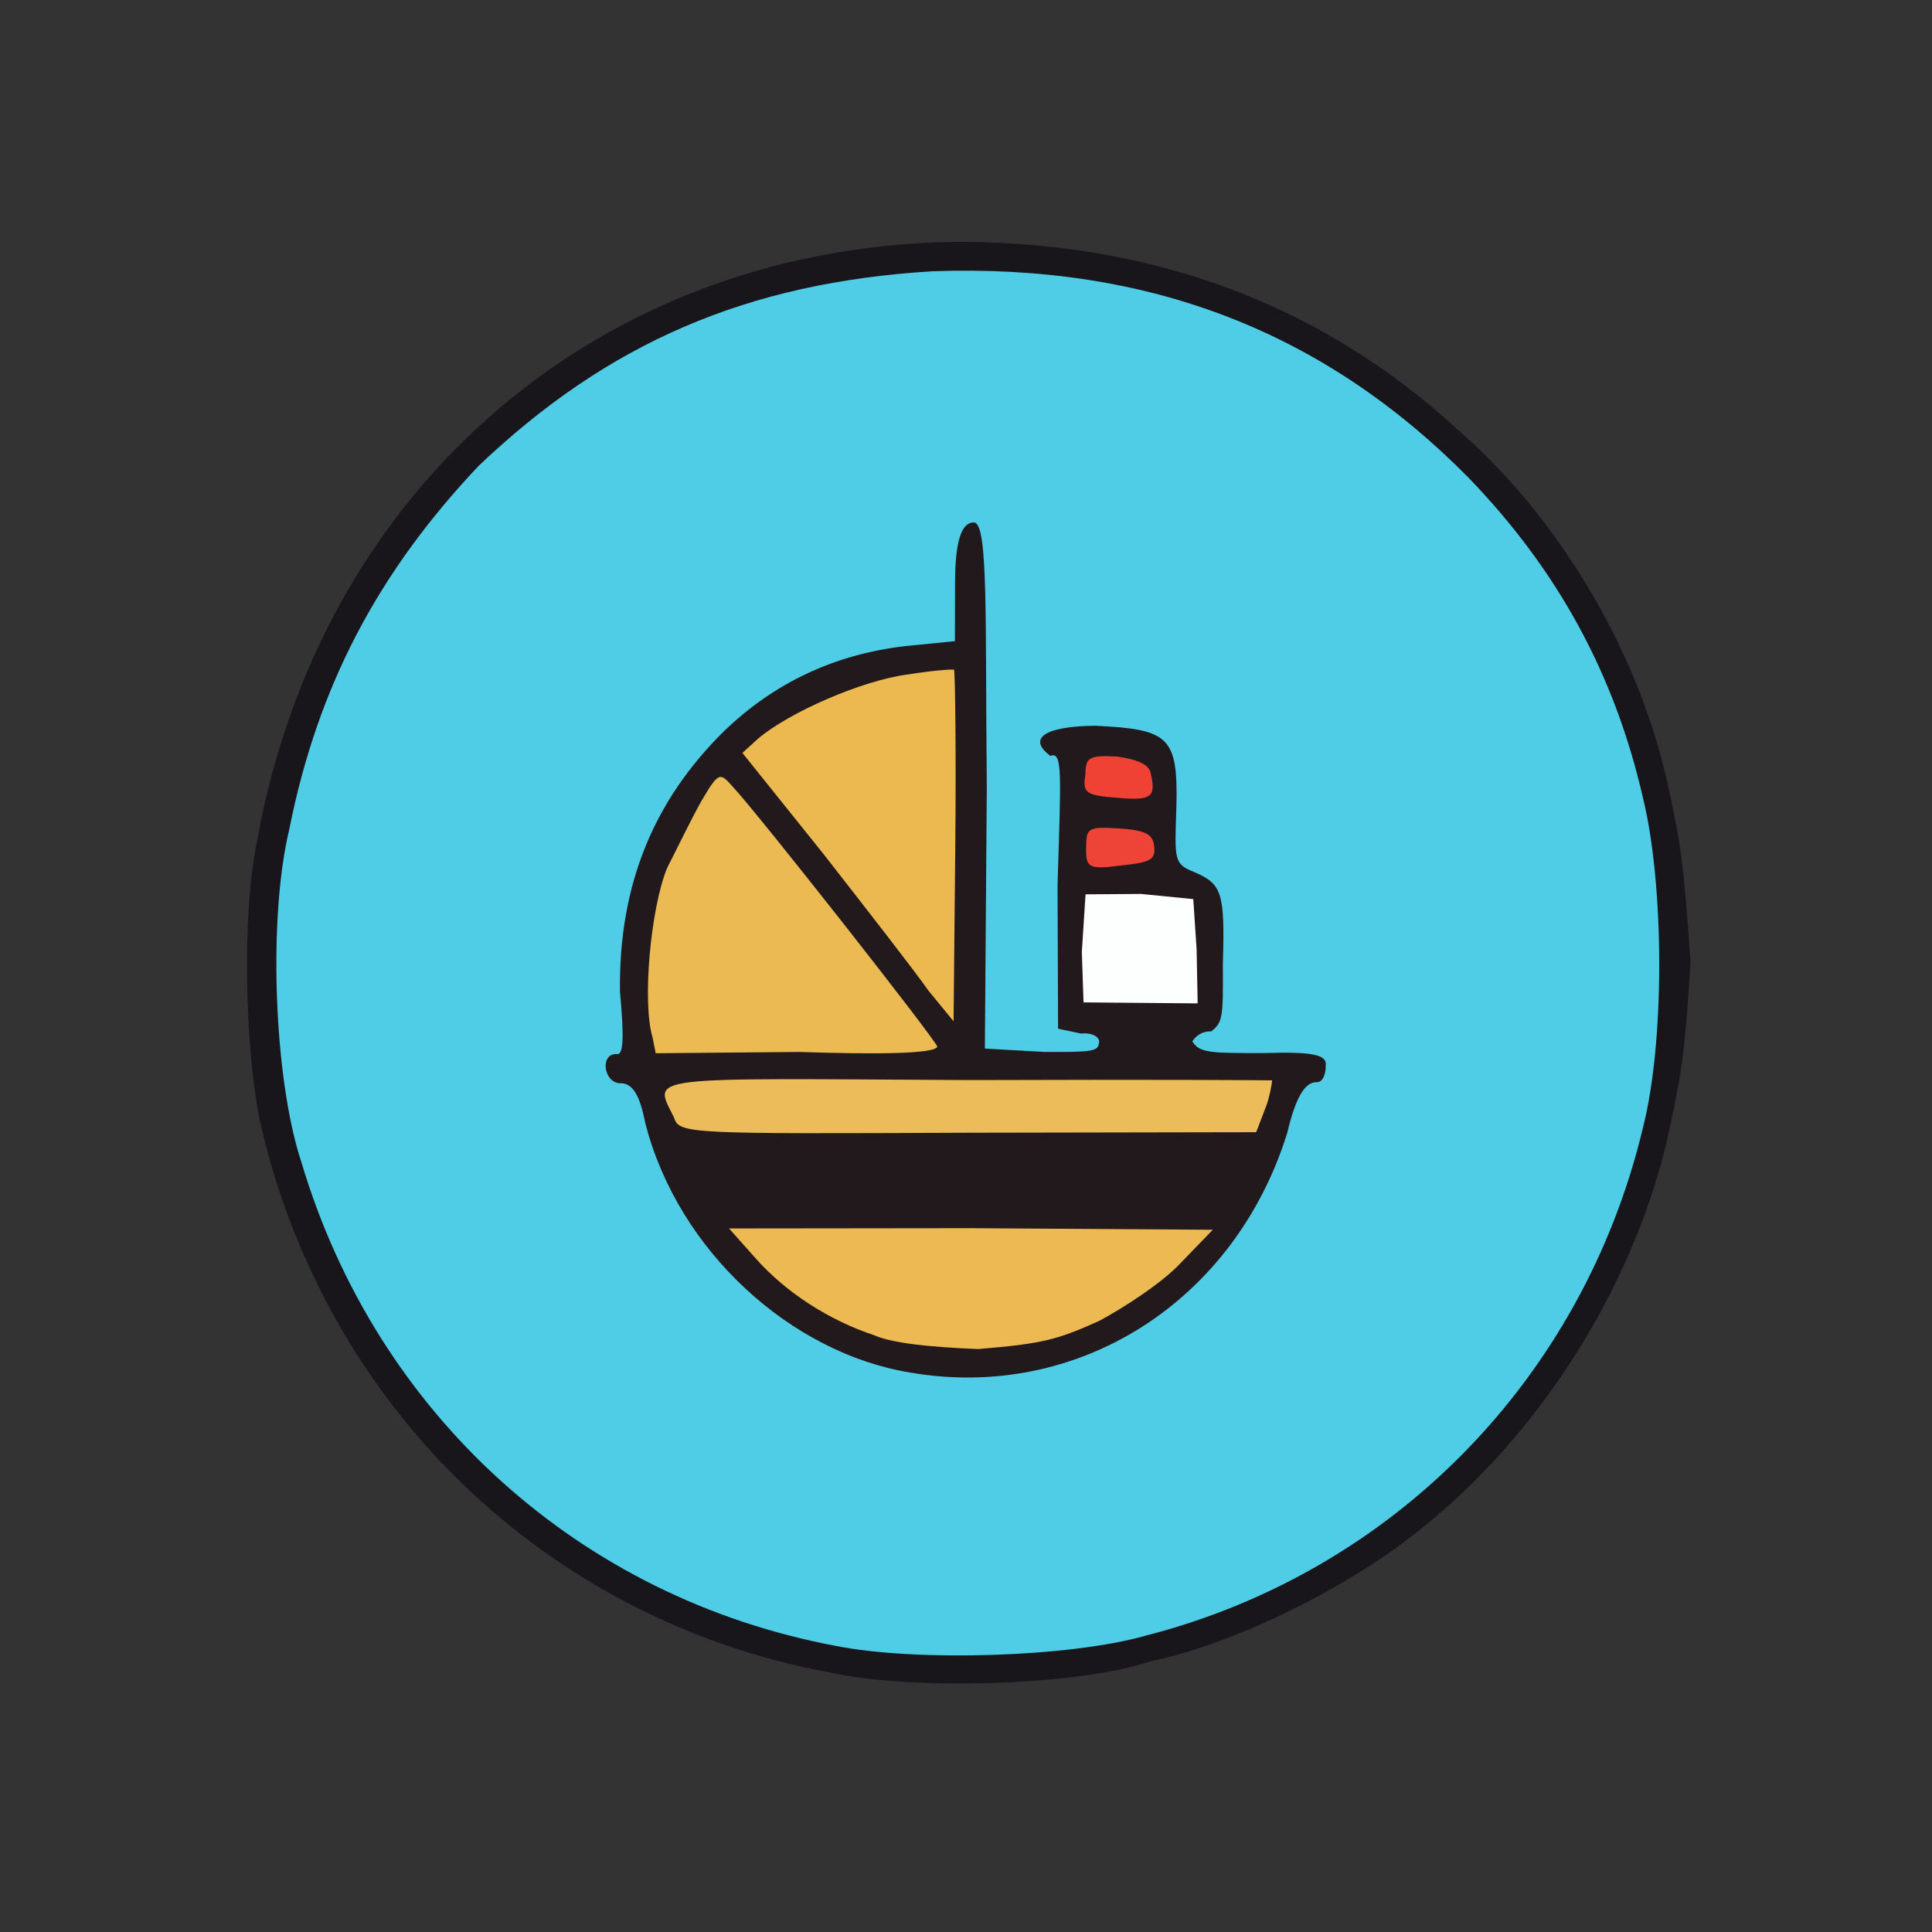 <?xml version="1.0" ?>
<svg xmlns="http://www.w3.org/2000/svg" version="1.1" width="224" height="224">
  <rect width="100%" height="100%" fill="#333333" stroke="none"/>
  <defs/>
  <g>
    <path d="M 96.176 193.902 C 62.966 187.753 37.344 162.584 30.056 129.613 C 28.447 121.247 28.0 106.067 29.804 97.53 C 37.197 56.182 70.073 28.134 111.782 28.041 C 134.195 28.228 153.501 35.43 169.353 50.122 C 180.457 59.857 189.636 74.856 193.19 90.192 C 194.867 97.646 195.208 99.936 196.0 111.535 C 195.342 122.769 194.831 125.096 193.205 132.525 C 189.014 149.885 178.2 166.521 164.923 177.116 C 156.667 183.92 143.138 190.617 133.495 192.582 C 124.777 195.559 105.135 195.959 96.176 193.902" stroke-width="1.0" fill="rgb(25, 22, 28)" opacity="0.991"/>
    <path d="M 96.967 190.841 C 67.133 185.264 43.634 163.936 34.942 134.738 C 31.754 125.129 31.065 106.441 33.526 96.217 C 36.828 79.576 43.823 66.361 55.501 54.006 C 70.423 39.812 86.525 32.745 108.176 31.449 C 133.266 30.567 153.557 38.469 170.27 55.39 C 180.534 66.027 187.199 78.076 190.512 92.61 C 192.948 102.581 193.054 120.819 190.465 130.839 C 183.497 159.895 161.47 182.292 132.854 189.635 C 124.072 192.149 106.252 192.68 96.967 190.841" stroke-width="1.0" fill="rgb(79, 205, 230)" opacity="1.0"/>
    <path d="M 105.493 159.131 C 91.699 156.862 78.653 145.073 74.837 130.289 C 74.187 127.066 73.406 125.473 71.756 125.592 C 69.898 125.325 69.593 122.058 71.572 122.208 C 72.352 122.306 72.312 119.663 71.882 115.019 C 71.707 102.534 75.844 92.792 83.877 84.839 C 89.639 79.25 96.665 75.864 104.999 74.906 L 110.714 74.338 L 110.732 67.282 C 110.773 63.287 111.303 60.552 112.907 60.58 C 114.617 60.546 114.213 71.821 114.412 91.263 L 114.187 121.574 L 121.111 121.965 C 126.053 121.979 127.33 121.952 127.39 121.026 C 127.652 120.341 126.79 119.687 125.356 119.834 L 122.677 119.27 L 122.613 102.661 C 123.008 89.549 123.217 87.103 121.777 87.638 C 118.998 85.539 121.3 84.196 127.002 84.144 C 135.573 84.568 136.616 85.362 136.388 93.729 C 136.187 99.705 136.112 100.166 138.396 101.082 C 141.67 102.481 142.031 103.39 141.78 111.713 C 141.809 117.827 141.814 118.529 140.418 119.586 C 139.417 119.535 138.639 120.091 138.239 120.737 C 139.081 122.131 140.491 122.086 146.505 122.098 C 152.38 121.902 153.869 122.326 153.708 123.546 C 153.725 124.487 153.381 125.551 152.606 125.47 C 151.17 125.477 150.125 127.612 149.252 131.335 C 143.156 150.952 124.956 162.502 105.493 159.131" stroke-width="1.0" fill="rgb(34, 25, 27)" opacity="0.994"/>
    <path d="M 125.929 98.28 C 125.943 95.998 126.091 95.804 129.959 96.066 C 133.083 96.284 133.743 96.846 133.836 98.329 C 133.949 99.713 133.2 100.021 129.902 100.354 C 126.167 100.856 125.896 100.559 125.929 98.28" stroke-width="1.0" fill="rgb(242, 69, 56)" opacity="0.977"/>
    <path d="M 125.844 89.788 C 125.872 87.859 126.199 87.527 129.547 87.719 C 131.823 88.044 133.113 88.597 133.385 89.514 C 134.037 92.329 133.706 92.872 129.582 92.503 C 125.817 92.22 125.504 91.91 125.844 89.788" stroke-width="1.0" fill="rgb(243, 68, 52)" opacity="0.979"/>
    <path d="M 125.43 110.374 L 125.861 103.691 L 132.286 103.644 L 138.35 104.244 L 138.739 110.094 L 138.858 116.334 L 125.628 116.219 L 125.43 110.374" stroke-width="1.0" fill="rgb(253, 255, 254)" opacity="1"/>
    <path d="M 101.339 154.805 C 96.227 153.114 91.119 149.908 87.49 145.76 L 84.524 142.429 L 112.532 142.397 L 140.617 142.581 L 136.873 146.453 C 134.775 148.711 130.27 151.642 127.428 153.156 C 122.562 155.341 120.877 155.802 113.407 156.41 C 107.785 156.186 103.412 155.732 101.339 154.805" stroke-width="1.0" fill="rgb(237, 186, 84)" opacity="0.994"/>
    <path d="M 78.164 129.6 C 75.712 124.63 74.059 125.018 112.46 125.228 C 133.638 125.151 147.484 125.243 147.496 125.259 C 147.437 125.863 147.183 127.186 146.827 128.184 L 145.643 131.27 L 112.612 131.33 C 80.113 131.465 78.714 131.495 78.164 129.6" stroke-width="1.0" fill="rgb(236, 188, 91)" opacity="0.997"/>
    <path d="M 75.672 120.331 C 74.425 116.259 75.431 105.282 77.354 100.619 C 78.51 98.38 80.22 94.793 81.412 92.72 C 83.336 89.436 83.524 89.612 84.873 91.12 C 87.734 94.123 108.61 120.706 108.676 121.353 C 108.4 122.212 101.312 122.25 92.664 121.966 L 76.022 122.115 L 75.672 120.331" stroke-width="1.0" fill="rgb(237, 187, 84)" opacity="0.995"/>
    <path d="M 107.662 114.878 C 106.152 112.706 100.644 105.636 95.474 99.013 L 86.076 87.295 L 87.875 85.656 C 91.4 82.634 99.957 78.865 105.31 78.19 C 108.018 77.756 110.507 77.557 110.615 77.654 C 110.734 77.884 110.867 87.223 110.755 98.287 L 110.56 118.416 L 107.662 114.878" stroke-width="1.0" fill="rgb(237, 186, 81)" opacity="0.994"/>
  </g>
</svg>
